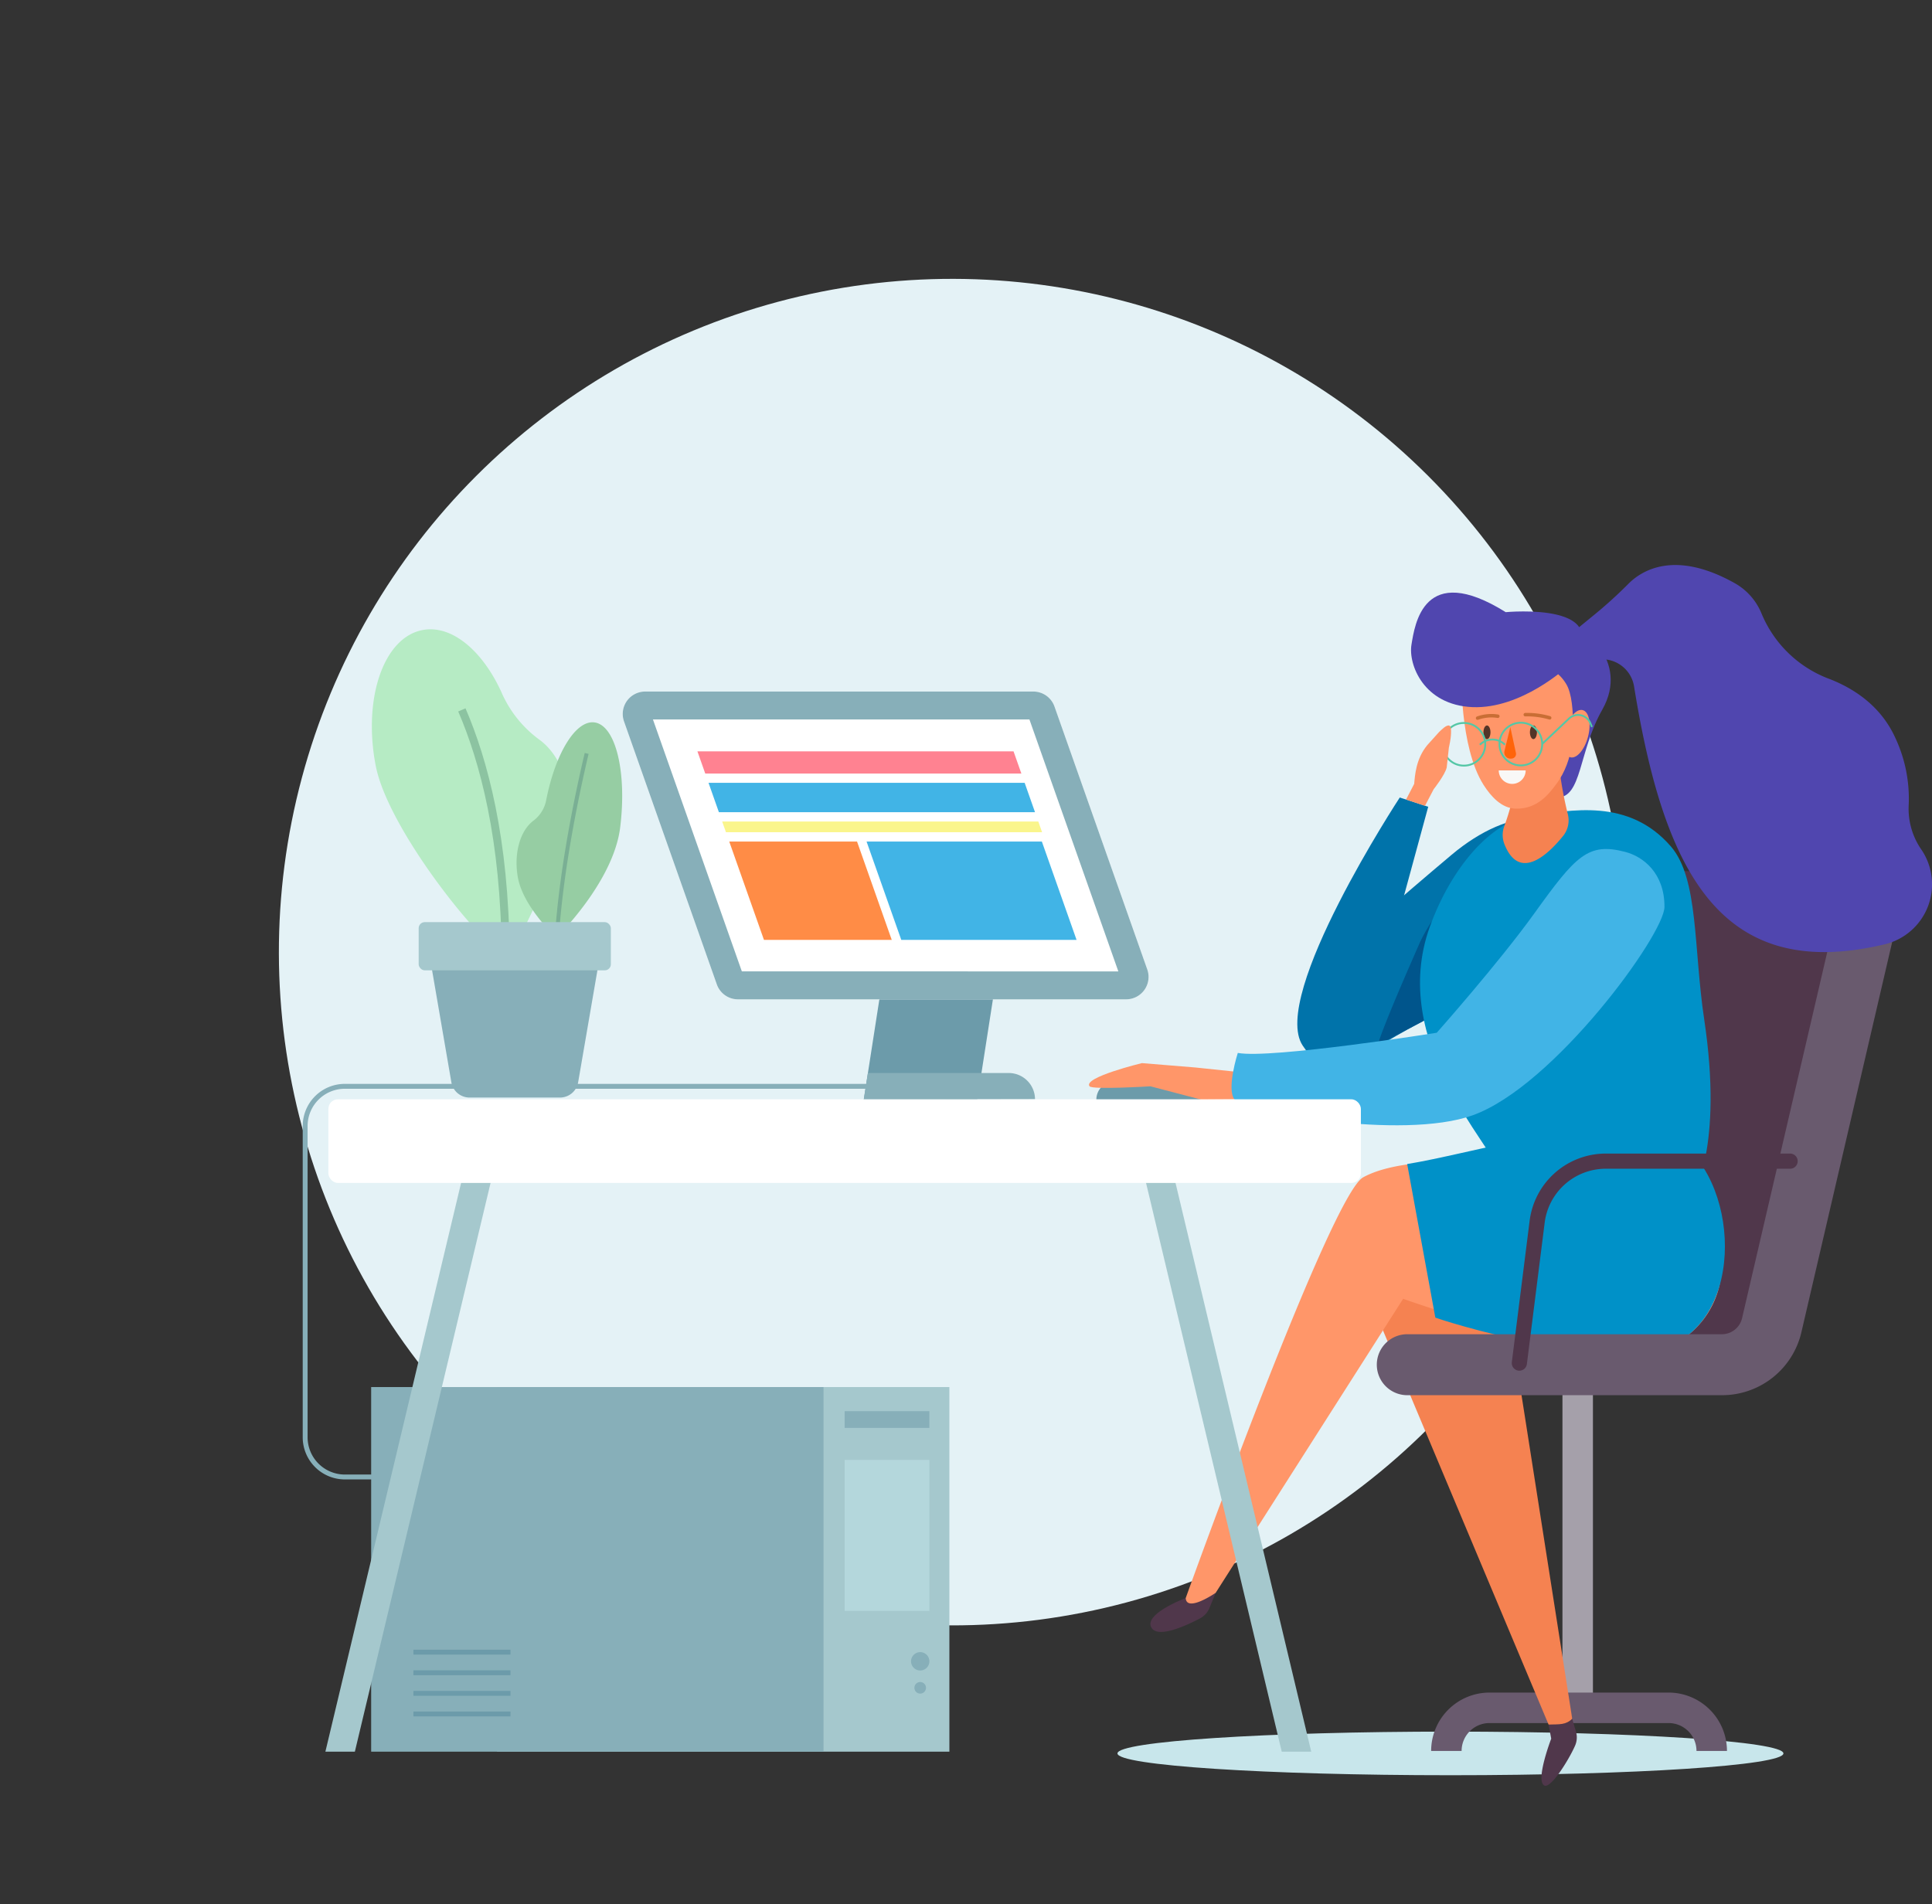 <svg xmlns="http://www.w3.org/2000/svg" width="434.105" height="427.908" viewBox="0 0 434.105 427.908">
  <rect x="0" y="0" width="434.105" height="427.908" fill="#333333" stroke="none"/>
  <defs>
    <style>
      .cls-1 {
        fill: #e4f2f6;
      }

      .cls-2 {
        fill: #6c9baa;
      }

      .cls-3 {
        fill: #ff9669;
      }

      .cls-4 {
        fill: #5046af;
      }

      .cls-5 {
        fill: #a5c8cd;
      }

      .cls-6 {
        fill: #87afb9;
      }

      .cls-7 {
        fill: #50374b;
      }

      .cls-8 {
        fill: #c8e6eb;
      }

      .cls-9 {
        fill: #a5a0aa;
      }

      .cls-10 {
        fill: #695a6e;
      }

      .cls-11 {
        fill: #b6ebc4;
      }

      .cls-12, .cls-14, .cls-22, .cls-24, .cls-29, .cls-30, .cls-31 {
        fill: none;
        stroke-miterlimit: 10;
      }

      .cls-12 {
        stroke: #8cc3a1;
        stroke-width: 1.782px;
      }

      .cls-13 {
        fill: #96cda3;
      }

      .cls-14 {
        stroke: #7aaf94;
        stroke-width: 0.895px;
      }

      .cls-15 {
        fill: #0073aa;
      }

      .cls-16 {
        fill: #00558c;
      }

      .cls-17 {
        fill: #f58251;
      }

      .cls-18 {
        fill: #0091c8;
      }

      .cls-19 {
        fill: #f9f8f7;
      }

      .cls-20 {
        fill: #523528;
      }

      .cls-21 {
        fill: #ff640a;
      }

      .cls-22 {
        stroke: #c96e35;
        stroke-width: 0.779px;
      }

      .cls-22, .cls-24 {
        stroke-linecap: round;
      }

      .cls-23 {
        fill: #41b4e6;
      }

      .cls-24 {
        stroke: #50374b;
        stroke-width: 3.407px;
      }

      .cls-25 {
        fill: #fff;
      }

      .cls-26 {
        fill: #ff8291;
      }

      .cls-27 {
        fill: #faf58c;
      }

      .cls-28 {
        fill: #ff8c46;
      }

      .cls-29 {
        stroke: #55c7a6;
        stroke-width: 0.42px;
      }

      .cls-30 {
        stroke: #87afb9;
      }

      .cls-30, .cls-31 {
        stroke-width: 1.098px;
      }

      .cls-31 {
        stroke: #6c9baa;
      }

      .cls-32 {
        fill: #b4d7dc;
      }
    </style>
  </defs>
  <g id="Group_94" data-name="Group 94" transform="translate(-83.614 -220.628)">
    <circle id="Ellipse_17" data-name="Ellipse 17" class="cls-1" cx="151.288" cy="151.288" r="151.288" transform="translate(83.614 434.582) rotate(-45)"/>
    <g id="Group_93" data-name="Group 93" transform="translate(152.181 347.604)">
      <path id="Path_806" data-name="Path 806" class="cls-2" d="M244.936,359.15h-25.05a4.1,4.1,0,0,1,4.1-4.1h20.95Z" transform="translate(-42.11 -239.027)"/>
      <path id="Path_807" data-name="Path 807" class="cls-3" d="M254.7,355l-11.783-1.235-12.056-.987s-13.341,3.229-11.763,5.21c.644.808,13.674,0,13.674,0l11.4,2.99,11.533-.072Z" transform="translate(-42.85 -240.859)"/>
      <path id="Path_808" data-name="Path 808" class="cls-4" d="M291.814,317.665c-5.385,9.482-4.532,19.742-10.121,19.742s-10.12-8.838-10.12-19.742,4.53-19.742,10.12-19.742S298.063,306.66,291.814,317.665Z" transform="translate(-0.361 -285.171)"/>
      <rect id="Rectangle_489" data-name="Rectangle 489" class="cls-5" width="101.643" height="81.932" transform="translate(43.11 184.715)"/>
      <rect id="Rectangle_490" data-name="Rectangle 490" class="cls-6" width="101.643" height="81.932" transform="translate(14.83 184.715)"/>
      <path id="Path_809" data-name="Path 809" class="cls-7" d="M331.083,436.721H271.267V328.87l82.584.179Z" transform="translate(-0.608 -260.174)"/>
      <path id="Path_810" data-name="Path 810" class="cls-8" d="M372.143,440.777c0,2.7-33.5,4.9-74.817,4.9s-74.817-2.193-74.817-4.9,33.5-4.9,74.817-4.9S372.143,438.075,372.143,440.777Z" transform="translate(-39.991 -173.737)"/>
      <g id="Group_82" data-name="Group 82" transform="translate(282.504 179.691)">
        <rect id="Rectangle_491" data-name="Rectangle 491" class="cls-9" width="6.849" height="77.102"/>
      </g>
      <g id="Group_83" data-name="Group 83" transform="translate(252.995 253.368)">
        <path id="Path_811" data-name="Path 811" class="cls-10" d="M327.97,444.14H321.12a6.271,6.271,0,0,0-6.264-6.264H274.609a6.271,6.271,0,0,0-6.264,6.264H261.5a13.128,13.128,0,0,1,13.113-13.113h40.247A13.128,13.128,0,0,1,327.97,444.14Z" transform="translate(-261.496 -431.027)"/>
      </g>
      <g id="Group_85" data-name="Group 85" transform="translate(14.988 14.437)">
        <g id="Group_84" data-name="Group 84">
          <path id="Path_812" data-name="Path 812" class="cls-11" d="M167.384,323.592A26.018,26.018,0,0,1,158.954,313c-4.277-9.389-11.206-15.226-17.743-13.976-8.71,1.669-13.421,15.292-10.521,30.431s25.84,42.822,29.191,42.38c2.961-.389,15.474-29.262,13.938-37.29C172.893,329.715,170.426,325.75,167.384,323.592Z" transform="translate(-129.835 -298.855)"/>
          <path id="Path_813" data-name="Path 813" class="cls-12" d="M141.021,308.872c4.915,11.387,9.677,29.048,9.825,54.872l-.034,14.993" transform="translate(-120.799 -290.764)"/>
        </g>
        <path id="Path_814" data-name="Path 814" class="cls-13" d="M171.093,334.1c1.573-12.464-1.016-23.056-5.783-23.658-4.237-.535-8.767,7-10.828,17.437a7.535,7.535,0,0,1-2.84,4.624c-2.941,2.169-4.478,7.178-3.554,12.627,1.153,6.808,8.681,13.67,8.681,13.67S169.538,346.416,171.093,334.1Z" transform="translate(-115.308 -289.52)"/>
        <path id="Path_815" data-name="Path 815" class="cls-14" d="M159.641,314.284c-2.169,9.192-5.711,26-6.7,41.392a101.176,101.176,0,0,0-.036,14" transform="translate(-111.38 -286.393)"/>
        <path id="Path_816" data-name="Path 816" class="cls-6" d="M166.475,372.223H146.138a4.136,4.136,0,0,1-4.076-3.435l-5.25-30.5H175.8l-5.25,30.5A4.136,4.136,0,0,1,166.475,372.223Z" transform="translate(-124.199 -267.004)"/>
        <rect id="Rectangle_492" data-name="Rectangle 492" class="cls-5" width="43.181" height="10.833" rx="1.367" transform="translate(10.517 65.803)"/>
      </g>
      <path id="Path_817" data-name="Path 817" class="cls-15" d="M267.884,319.765l6.392,2.075-10.074,37c-1.1,4.163-11.141,22.835-11.141,22.835s-3.639-1.117-6.992-6.172C238.653,364.329,267.884,319.765,267.884,319.765Z" transform="translate(-21.935 -267.528)"/>
      <path id="Path_818" data-name="Path 818" class="cls-15" d="M248.394,354.888c3.838-3.368,17.275-15.123,28.3-24.392,13-10.933,27.973-12.02,24.934,4.369,0,0-2.124,17.822-32.337,33.542-6.7,3.487-14.415,8.563-19.079,11.137C250.209,379.546,248.43,359.859,248.394,354.888Z" transform="translate(-19.083 -265.401)"/>
      <path id="Path_819" data-name="Path 819" class="cls-16" d="M254.931,365.591c1.533-4.9,7.424-18.283,9.494-22.98a37.153,37.153,0,0,1,8.061-11.005v24.5c-2.529,1.631-5.311,3.259-8.4,4.868-3.071,1.6-6.249,3.292-9.25,4.908C254.866,365.783,254.9,365.689,254.931,365.591Z" transform="translate(-13.881 -257.964)"/>
      <path id="Path_820" data-name="Path 820" class="cls-7" d="M281.417,432.95l1.546,5.293a4.612,4.612,0,0,1-.2,3.158c-1.383,3.153-5.47,9.756-6.924,8.954-2.041-1.13,1.564-10.528,1.564-10.528l-.593-3.164Z" transform="translate(2.577 -176.105)"/>
      <path id="Path_821" data-name="Path 821" class="cls-17" d="M283.736,369.2l18.43,117.643c-1.448,1.41-2.788,1.231-5.313,1.307l-46.459-110.6Z" transform="translate(-17.468 -227.596)"/>
      <path id="Path_822" data-name="Path 822" class="cls-18" d="M284.7,322.68c9.279-1.343,22.324-4.154,31.8,6.83,6.233,7.225,5.054,22.77,7.47,38.844,4.371,29.1-2.627,39.51-2.627,39.51s-34.862,3.35-43.545-5.333c-1.043-5.613-24.952-28.9-15.458-55.054C267.041,334.528,275.862,323.96,284.7,322.68Z" transform="translate(-9.616 -266.257)"/>
      <path id="Path_823" data-name="Path 823" class="cls-17" d="M273.688,316.4h9.5a83.648,83.648,0,0,0,1.851,9.877,5.576,5.576,0,0,1-1.065,4.836c-3.14,3.9-9.785,10.514-13.205,1.833a5.644,5.644,0,0,1-.022-4.013A53.226,53.226,0,0,0,273.688,316.4Z" transform="translate(-1.316 -270.25)"/>
      <path id="Path_824" data-name="Path 824" class="cls-3" d="M290.363,317.776s.392,7.191-3.805,12.743c-1.569,2.077-4.161,5.638-9.145,5.486-3.095-.094-5.485-2.692-7.166-5.336-5.459-8.589-4.984-25.373-4.984-25.373s17.586-7.236,23.562,2.719C290.09,310.124,290.363,314.007,290.363,317.776Z" transform="translate(-5.467 -281.267)"/>
      <path id="Path_825" data-name="Path 825" class="cls-19" d="M275.949,316.4a3.024,3.024,0,0,1-6.049,0Z" transform="translate(-1.712 -270.25)"/>
      <path id="Path_826" data-name="Path 826" class="cls-20" d="M273.775,312.342c0,.846.353,1.533.788,1.533s.786-.687.786-1.533-.353-1.535-.786-1.535S273.775,311.494,273.775,312.342Z" transform="translate(1.418 -274.764)"/>
      <ellipse id="Ellipse_18" data-name="Ellipse 18" class="cls-20" cx="0.788" cy="1.534" rx="0.788" ry="1.534" transform="translate(264.754 36.043)"/>
      <path id="Path_827" data-name="Path 827" class="cls-21" d="M271.941,311.015l-1.329,5.4a1.4,1.4,0,0,0,1.576,1.667h0a1.035,1.035,0,0,0,1.012-1.256Z" transform="translate(-1.15 -274.596)"/>
      <path id="Path_828" data-name="Path 828" class="cls-22" d="M273.2,309.465a18.146,18.146,0,0,1,5.481.718" transform="translate(0.953 -275.848)"/>
      <path id="Path_829" data-name="Path 829" class="cls-22" d="M271.819,309.712a9.174,9.174,0,0,0-4.548.423" transform="translate(-3.836 -275.741)"/>
      <path id="Path_830" data-name="Path 830" class="cls-4" d="M293.991,311.027s-10.172,9.449-21.167,9-14.474-9.6-13.728-14.05,2.656-18.853,21.178-7.292C280.274,298.689,306.618,296.155,293.991,311.027Z" transform="translate(-10.517 -288.101)"/>
      <path id="Path_831" data-name="Path 831" class="cls-3" d="M278.3,313.544c-.768,2.928-.235,5.6,1.191,5.978s3.2-1.7,3.97-4.624.235-5.606-1.191-5.978S279.069,310.615,278.3,313.544Z" transform="translate(4.789 -276.324)"/>
      <path id="Path_832" data-name="Path 832" class="cls-7" d="M241.96,418.164l-2.088,5.105a4.623,4.623,0,0,1-2.124,2.343c-3.046,1.605-9.758,4.734-11.007,1.893-1.34-3.044,7.793-6.463,7.793-6.463l3.019-3.948Z" transform="translate(-36.682 -188.913)"/>
      <path id="Path_833" data-name="Path 833" class="cls-3" d="M350.467,394.549c3.738-11.454-4.3-23.43-16.179-25.427-18.813-3.165-51.137-7.244-63.413-.528-7.368,4.031-39.882,94.553-39.882,94.553.2,3.31,6.728-1.17,6.728-1.17L279.844,395.9s50.676,18.3,63.534,8.54A19.95,19.95,0,0,0,350.467,394.549Z" transform="translate(-33.14 -231.018)"/>
      <path id="Path_834" data-name="Path 834" class="cls-18" d="M258.519,369.021c14.218-2.336,38.053-9.782,53.7-7.99,17.956,2.055,23.786,33.711,10.266,45.707q-.637.567-1.338,1.1c-11.859,9-49.525-1.947-56.3-4.311Z" transform="translate(-10.905 -234.419)"/>
      <path id="Path_835" data-name="Path 835" class="cls-23" d="M325.122,326.806c4.131,1.074,8.871,4.837,8.847,12.367-.018,6.215-24.869,40.32-43.1,46.835-15.933,5.694-51.32-.936-53.48-3.527-1.922-2.3.709-10.492.709-10.492,7.446,1.387,44.7-4.532,44.7-4.532s13.916-15.678,21.9-26.789C314.063,327.64,316.789,324.643,325.122,326.806Z" transform="translate(-28.542 -262.359)"/>
      <g id="Group_86" data-name="Group 86" transform="translate(240.907 68.696)">
        <path id="Path_836" data-name="Path 836" class="cls-10" d="M332.209,446.716H261.66a6.851,6.851,0,1,1,0-13.7h70.548a4.661,4.661,0,0,0,4.559-3.617l22.154-95.228a6.85,6.85,0,1,1,13.343,3.1L350.111,432.5A18.3,18.3,0,0,1,332.209,446.716Z" transform="translate(-254.809 -328.87)"/>
      </g>
      <path id="Path_837" data-name="Path 837" class="cls-2" d="M216.489,368.717H190.976l3.97-25.513h25.513Z" transform="translate(-65.462 -248.596)"/>
      <path id="Path_838" data-name="Path 838" class="cls-24" d="M272.462,410.346l4-31.767A15.556,15.556,0,0,1,291.9,364.967H333.3" transform="translate(0.357 -231.017)"/>
      <g id="Group_87" data-name="Group 87" transform="translate(4.545 126.865)">
        <path id="Path_839" data-name="Path 839" class="cls-5" d="M130.681,500.83l32.936-138.046-6.21-1.736L124.058,500.83Z" transform="translate(-124.058 -361.048)"/>
      </g>
      <g id="Group_88" data-name="Group 88" transform="translate(186.496 126.865)">
        <path id="Path_840" data-name="Path 840" class="cls-5" d="M264.27,500.83,230.92,361.048l-6.21,1.736L257.645,500.83Z" transform="translate(-224.71 -361.048)"/>
      </g>
      <g id="Group_89" data-name="Group 89" transform="translate(71.353 28.424)">
        <path id="Path_841" data-name="Path 841" class="cls-25" d="M278.877,369.042a5.037,5.037,0,0,1-4.749,6.712H186.906a5.035,5.035,0,0,1-4.749-3.361L161.3,313.3a5.037,5.037,0,0,1,4.749-6.712h87.223a5.036,5.036,0,0,1,4.749,3.361Z" transform="translate(-161.013 -306.592)"/>
        <path id="Path_842" data-name="Path 842" class="cls-26" d="M243.09,319.012l-1.76-4.989H170.3l1.76,4.989Z" transform="translate(-153.516 -300.589)"/>
        <path id="Path_843" data-name="Path 843" class="cls-23" d="M245.04,324.538l-2.328-6.6H171.681l2.328,6.6Z" transform="translate(-152.4 -297.426)"/>
        <path id="Path_844" data-name="Path 844" class="cls-27" d="M245.26,325.161l-.852-2.414H173.377l.852,2.414Z" transform="translate(-151.03 -293.543)"/>
        <path id="Path_845" data-name="Path 845" class="cls-28" d="M174.257,325.24l7.8,22.1h28.714l-7.8-22.1Z" transform="translate(-150.319 -291.529)"/>
        <path id="Path_846" data-name="Path 846" class="cls-23" d="M191.325,325.24l7.8,22.1h39.387l-7.8-22.1Z" transform="translate(-136.533 -291.529)"/>
        <path id="Path_847" data-name="Path 847" class="cls-6" d="M252.4,312.868l19.977,56.609H187.784l-19.977-56.609H252.4m.879-6.276H166.055a5.036,5.036,0,0,0-4.749,6.712l20.852,59.089a5.034,5.034,0,0,0,4.749,3.361H274.13a5.037,5.037,0,0,0,4.749-6.712l-20.852-59.089a5.036,5.036,0,0,0-4.749-3.361Z" transform="translate(-161.015 -306.592)"/>
      </g>
      <path id="Path_848" data-name="Path 848" class="cls-6" d="M229.454,359.917l-38.478.072.929-5.978h31.642a5.907,5.907,0,0,1,5.906,5.906Z" transform="translate(-65.462 -239.867)"/>
      <path id="Path_849" data-name="Path 849" class="cls-4" d="M358.237,354.89a16.075,16.075,0,0,1-2.912-9.934,32.183,32.183,0,0,0-2.938-15.122c-3.315-7.41-9.576-11.414-15.409-13.578a26.5,26.5,0,0,1-14.755-14.6,13.83,13.83,0,0,0-6-6.73c-13.581-7.6-21.018-2.766-23.963.249a100.228,100.228,0,0,1-8.276,7.435l-5.812,4.765,6.21,4.977h0a7.24,7.24,0,0,1,9.243,5.8c6.645,40.972,19,66.841,56.347,57.932A13.871,13.871,0,0,0,358.237,354.89Z" transform="translate(4.97 -290.869)"/>
      <g id="Group_91" data-name="Group 91" transform="translate(255.563 33.691)">
        <path id="Path_850" data-name="Path 850" class="cls-29" d="M267.554,313.735a3.975,3.975,0,0,1,5.624-.025" transform="translate(-259.17 -307.041)"/>
        <g id="Group_90" data-name="Group 90" transform="translate(0 1.734)">
          <circle id="Ellipse_19" data-name="Ellipse 19" class="cls-29" cx="4.796" cy="4.796" r="4.796" transform="translate(0 0.056)"/>
          <path id="Path_851" data-name="Path 851" class="cls-29" d="M279.587,315.239a4.8,4.8,0,1,1-4.816-4.774A4.8,4.8,0,0,1,279.587,315.239Z" transform="translate(-257.197 -310.465)"/>
        </g>
        <path id="Path_852" data-name="Path 852" class="cls-29" d="M275.3,316.014l6.009-5.691a2.991,2.991,0,0,1,2.039-.817h0a2.982,2.982,0,0,1,2.762,1.824l.369.873" transform="translate(-252.912 -309.506)"/>
      </g>
      <path id="Path_853" data-name="Path 853" class="cls-3" d="M258.379,327.46l1.831-3.527c.17-1.923.385-5.6,2.93-8.693l2.661-2.956c.521-.477,1.707-1.75,2.343-1.424s.249,3,.114,3.673L268,315.818l-.483,4.423c-.4,1.708-2.93,4.892-2.93,4.892l-1.956,3.742Z" transform="translate(-11.018 -274.764)"/>
      <rect id="Rectangle_493" data-name="Rectangle 493" class="cls-25" width="231.994" height="18.795" rx="2.145" transform="translate(5.219 120.051)"/>
      <path id="Path_854" data-name="Path 854" class="cls-30" d="M253.346,355.664H130.465a8.921,8.921,0,0,0-8.921,8.921v69.948a8.921,8.921,0,0,0,8.921,8.919h8.128" transform="translate(-121.544 -238.532)"/>
      <g id="Group_92" data-name="Group 92" transform="translate(24.324 244.283)">
        <line id="Line_14" data-name="Line 14" class="cls-31" x2="21.808"/>
        <line id="Line_15" data-name="Line 15" class="cls-31" x2="21.808" transform="translate(0 4.631)"/>
        <line id="Line_16" data-name="Line 16" class="cls-31" x2="21.808" transform="translate(0 9.262)"/>
        <line id="Line_17" data-name="Line 17" class="cls-31" x2="21.808" transform="translate(0 13.894)"/>
      </g>
      <rect id="Rectangle_494" data-name="Rectangle 494" class="cls-6" width="19.04" height="3.761" transform="translate(121.216 190.13)"/>
      <path id="Path_855" data-name="Path 855" class="cls-6" d="M200.972,428.06A2.06,2.06,0,1,1,198.911,426,2.06,2.06,0,0,1,200.972,428.06Z" transform="translate(-60.715 -181.718)"/>
      <circle id="Ellipse_20" data-name="Ellipse 20" class="cls-6" cx="1.307" cy="1.307" r="1.307" transform="translate(136.889 250.99)"/>
      <rect id="Rectangle_495" data-name="Rectangle 495" class="cls-32" width="19.04" height="33.924" transform="translate(121.216 201.083)"/>
    </g>
  </g>
</svg>
